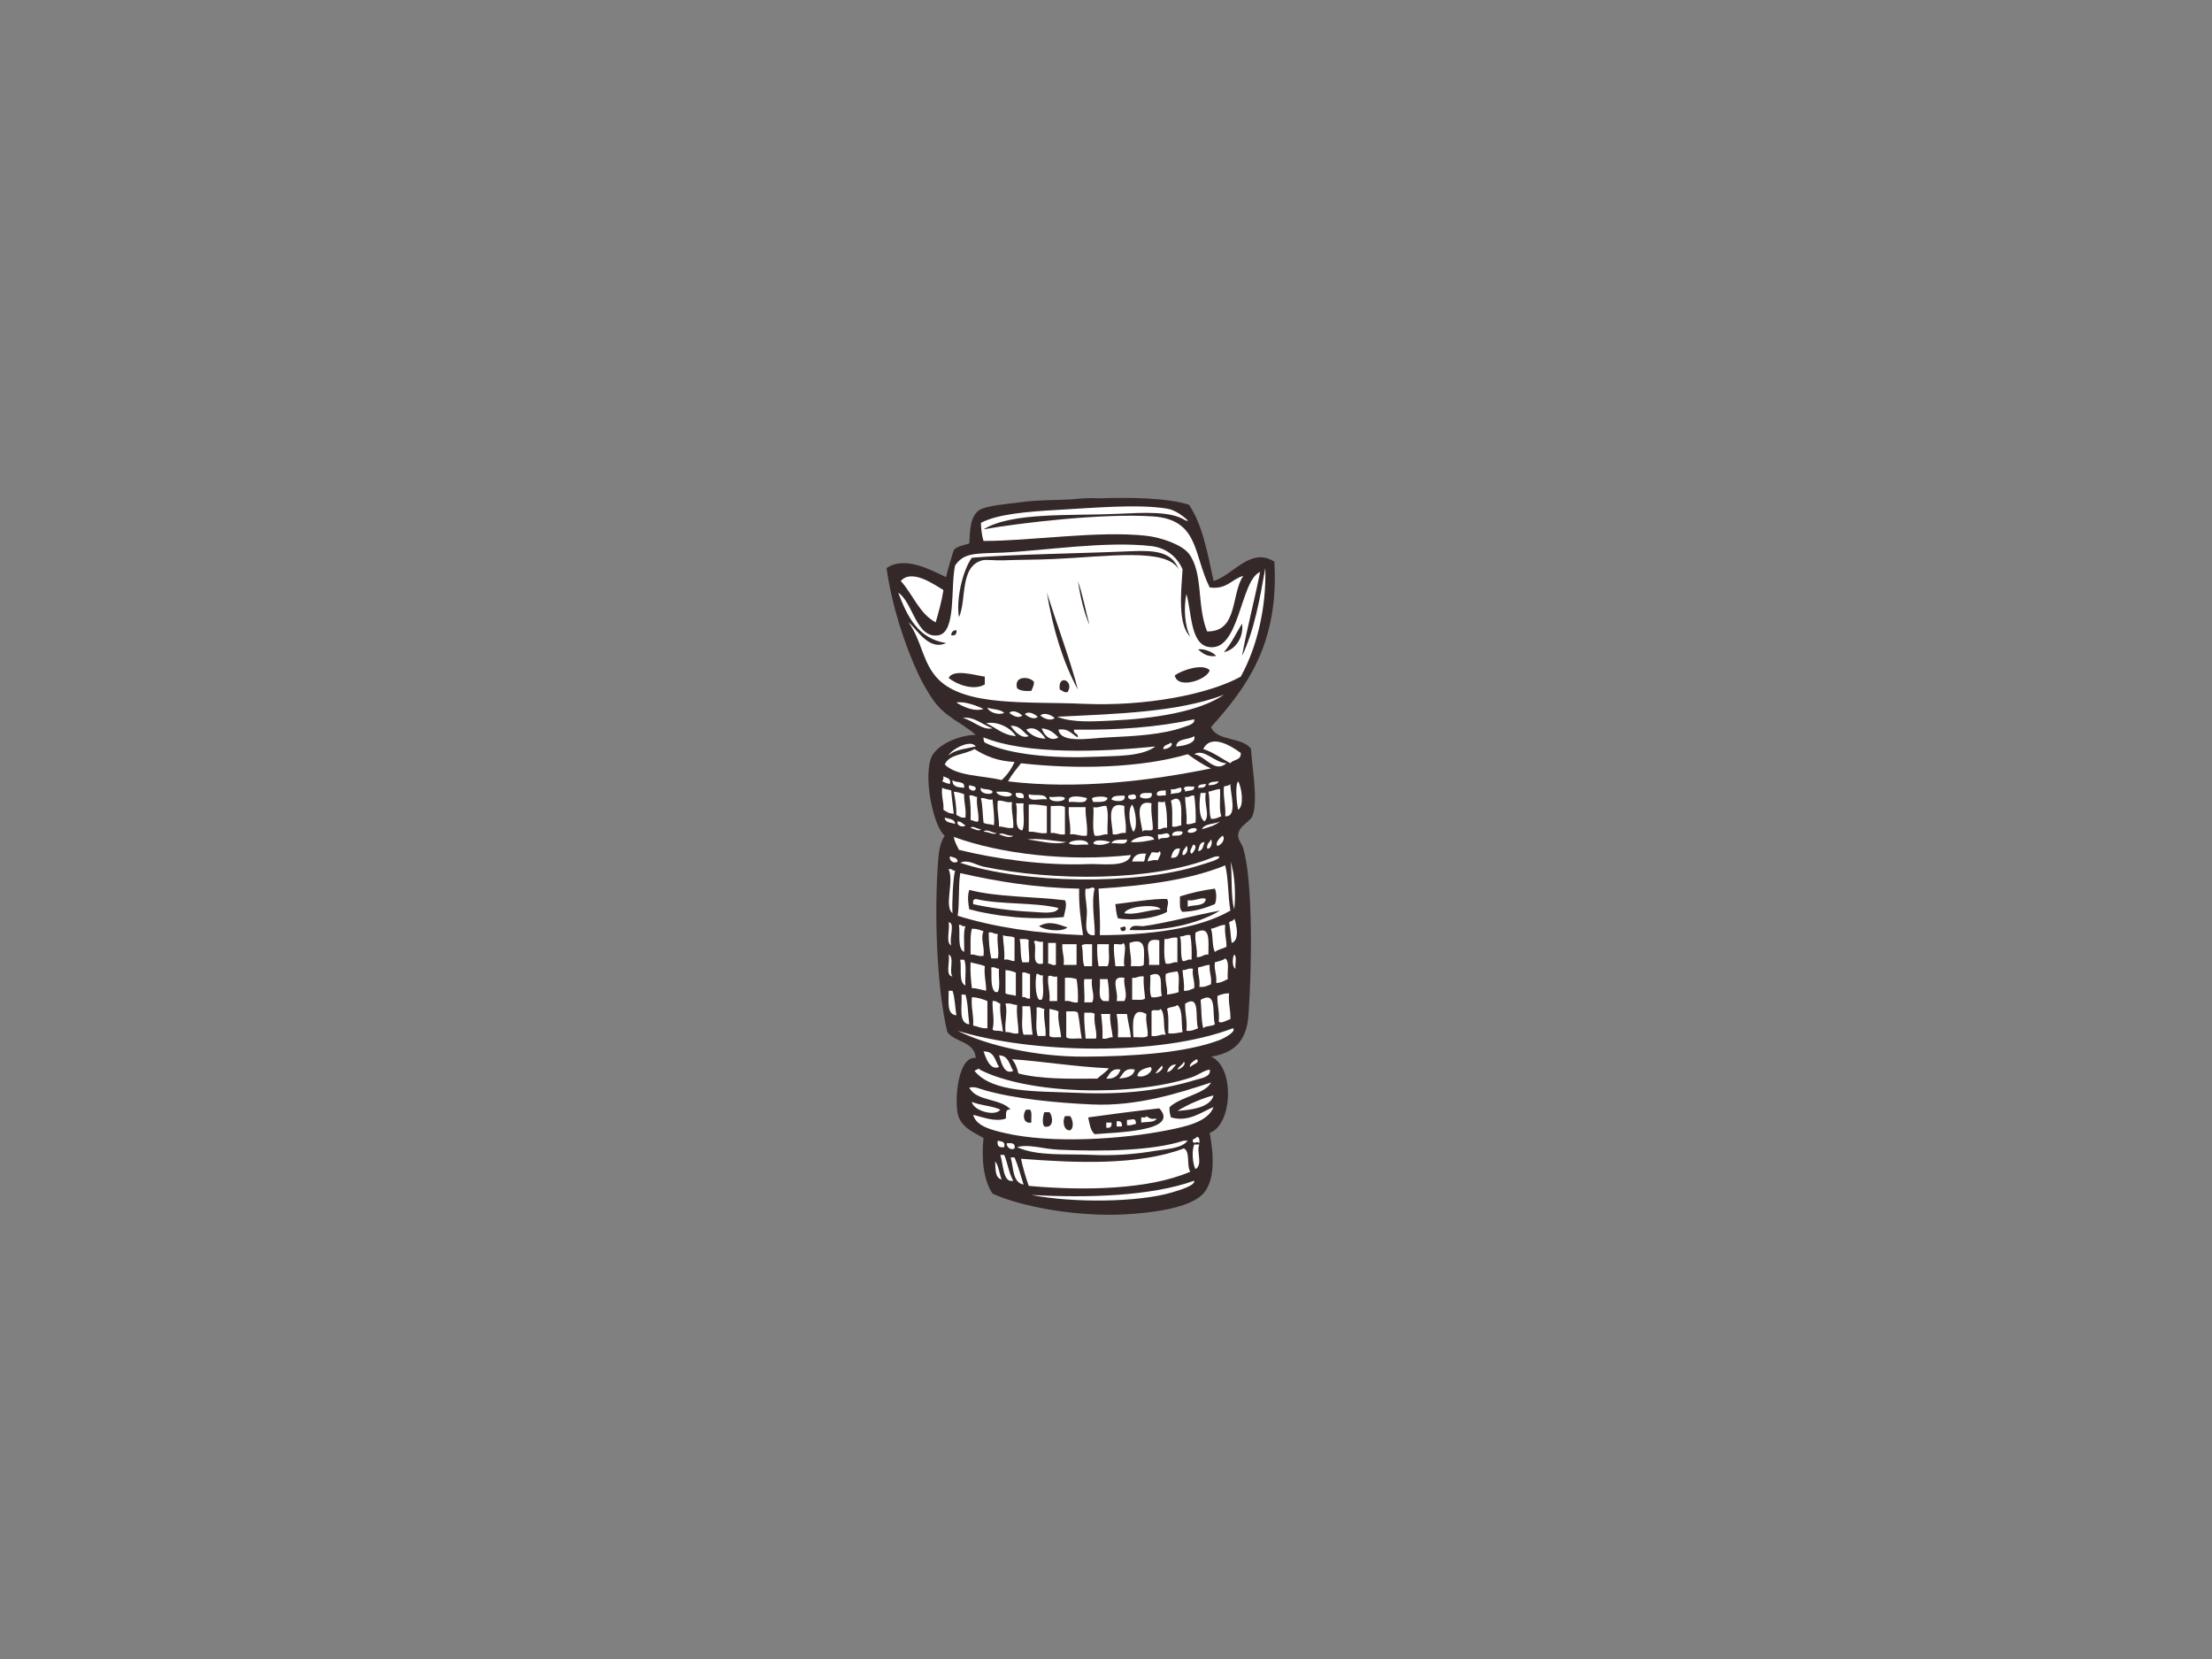 <?xml version="1.0" encoding="utf-8"?>
<!-- Generator: Adobe Illustrator 17.0.0, SVG Export Plug-In . SVG Version: 6.00 Build 0)  -->
<!DOCTYPE svg PUBLIC "-//W3C//DTD SVG 1.1//EN" "http://www.w3.org/Graphics/SVG/1.1/DTD/svg11.dtd">
<svg version="1.1" id="Layer_1" xmlns="http://www.w3.org/2000/svg" xmlns:xlink="http://www.w3.org/1999/xlink" x="0px" y="0px"
	 width="800px" height="600px" viewBox="0 0 800 600" enable-background="new 0 0 800 600" xml:space="preserve">
<rect x="0" y="0" width="800" height="600" fill="#808080" stroke="none"/>
<g>
	<path fill-rule="evenodd" clip-rule="evenodd" fill="#352828" d="M437.97,262.953c13.094-14.488,24.673-30.485,22.909-59.832
		c-8.602-5.468-14.93,4.963-21.974,7.012c-2.15-10.001-3.986-20.319-8.88-27.58c-7.834-2.495-20.319-2.7-32.829-2.33
		c-3.218-0.205-6.426,0.044-9.689,0.374c-0.632,0.031-1.263,0.057-1.886,0.086c-4.991,0.232-10.886,0.171-16.366,0.935
		c-4.874,0.68-12.296,1.175-14.955,2.804c-3.792,2.33-3.461,8.666-3.739,12.154c-2.033,0.615-4.365,0.933-5.611,2.34
		c-1.01,3.194-2.003,6.407-2.801,9.814c-5.369-2.53-14.894-7.841-21.507-3.273c1.819,13.206,6.443,27.677,11.689,38.798
		c1.141,2.413,3.277,6.237,5.141,8.883c4.446,6.302,9.962,7.93,15.426,12.621c-6.401,0.114-14.892,3.904-16.36,8.88
		c-2.49,8.449,1.486,24.916,5.144,27.58c-1.586,2.484-2.089,5.276-2.337,8.414c-1.547,19.354-0.567,46.836,3.272,62.636
		c2.743,3.801,9.826,3.262,10.282,9.35c-6.385-0.686-7.648,14.508-6.543,20.099c1.024,5.181,6.546,7.117,9.347,8.881
		c-0.826,7.617,0.014,15.288,3.274,20.101c9.904,4.579,30.195,8.499,48.143,7.478c9.578-0.545,22.353-2.167,27.58-7.011
		c4.785-4.434,4.382-14.183,2.804-22.439c8.429-3.045,9.069-24.03,0.467-27.578c8.363-1.317,12.886-5.611,13.556-14.957
		c1.266-17.685,1.597-48.657-1.872-60.3c-0.556-1.875-1.853-3.002-1.867-4.674c-0.025-3.386,4.354-5.055,5.141-7.012
		c2.256-5.615-0.27-18.559-0.467-24.307C449.459,266.424,440.146,268.259,437.97,262.953z"/>
	<path fill-rule="evenodd" clip-rule="evenodd" fill="#FFFFFF" d="M341.21,213.404c-0.651,4.18-1.736,7.924-2.801,11.686
		c-5.984-3.209-8.24-10.15-12.624-14.957C329.676,205.595,337.827,211.372,341.21,213.404z"/>
	<path fill-rule="evenodd" clip-rule="evenodd" fill="#FFFFFF" d="M442.649,251.269c-9.158,6.19-25.271,8.649-40.669,9.347
		c-6.165,0.281-14.24,0.857-19.634-1.402C404.064,258.18,426.186,257.554,442.649,251.269z"/>
	<path fill-rule="evenodd" clip-rule="evenodd" fill="#FFFFFF" d="M345.886,254.071c2.729-0.538,7.316,1.088,9.814,2.337
		C352.393,257.531,348.157,255.55,345.886,254.071z"/>
	<path fill-rule="evenodd" clip-rule="evenodd" fill="#FFFFFF" d="M357.106,255.942c1.992,0.658,4.735,0.566,6.076,1.87
		C361.432,258.767,357.659,257.738,357.106,255.942z"/>
	<path fill-rule="evenodd" clip-rule="evenodd" fill="#FFFFFF" d="M365.051,257.812c1.416-1.387,3.833,0.195,4.676,0.935
		C368.309,260.133,365.891,258.552,365.051,257.812z"/>
	<path fill-rule="evenodd" clip-rule="evenodd" fill="#FFFFFF" d="M370.659,258.278c1.419-1.384,3.833,0.196,4.674,0.936
		C373.92,260.599,371.499,259.019,370.659,258.278z"/>
	<path fill-rule="evenodd" clip-rule="evenodd" fill="#FFFFFF" d="M376.268,258.746c1.53-1.345,4.298,0.049,5.144,0.935
		C379.884,261.026,377.119,259.634,376.268,258.746z"/>
	<path fill-rule="evenodd" clip-rule="evenodd" fill="#FFFFFF" d="M348.221,259.681c3.764-0.796,7.389,2.582,10.755,3.739
		C355.223,264.202,351.893,260.531,348.221,259.681z"/>
	<path fill-rule="evenodd" clip-rule="evenodd" fill="#FFFFFF" d="M431.894,260.148c0.387,1.67-2.111,2.214-3.742,2.804
		c-7.43,2.7-17.431,3.279-27.577,3.74c-6.916,0.316-16.983,2.307-17.765-2.804c3.839-0.562,4.81,1.736,7.013,2.804
		c0.256-1.655-1.655-1.15-1.4-2.804C404.37,264.099,418.992,262.98,431.894,260.148z"/>
	<path fill-rule="evenodd" clip-rule="evenodd" fill="#FFFFFF" d="M356.638,261.55c4.073-0.798,8.958,1.631,10.749,4.675
		C362.631,265.844,360.18,263.151,356.638,261.55z"/>
	<path fill-rule="evenodd" clip-rule="evenodd" fill="#FFFFFF" d="M365.515,262.487c3.55-0.118,4.501,2.359,6.546,3.739
		C369.341,267.376,366.79,264.339,365.515,262.487z"/>
	<path fill-rule="evenodd" clip-rule="evenodd" fill="#FFFFFF" d="M371.127,263.889c3.232-1.664,5.772,1.388,7.013,3.273
		C374.832,267.036,372.726,265.722,371.127,263.889z"/>
	<path fill-rule="evenodd" clip-rule="evenodd" fill="#FFFFFF" d="M376.738,263.42c2.91,0.207,4.482,1.75,6.073,3.273
		C379.742,268.504,377.428,265.547,376.738,263.42z"/>
	<path fill-rule="evenodd" clip-rule="evenodd" fill="#FFFFFF" d="M431.894,266.225c0.921,2.488-3.594,3.568-6.543,3.74
		C425.68,266.864,429.936,267.696,431.894,266.225z"/>
	<path fill-rule="evenodd" clip-rule="evenodd" fill="#FFFFFF" d="M355.701,266.693c15.515,6.309,42.572,5.299,62.17,3.273
		c-4.985,3.708-13.871,3.37-21.969,3.739c-13.896,0.633-30.762-0.606-39.734-5.142C355.807,268.146,355.668,267.508,355.701,266.693
		z"/>
	<path fill-rule="evenodd" clip-rule="evenodd" fill="#FFFFFF" d="M448.725,272.302c0.295,2.787-2.726,2.262-3.742,3.74
		c-3.274-1.711-6.034-3.939-9.817-5.142C437.926,265.294,445.1,269.636,448.725,272.302z"/>
	<path fill-rule="evenodd" clip-rule="evenodd" fill="#FFFFFF" d="M423.482,268.562c1.16,1.043-1.219,2.497-2.807,2.338
		C420.783,269.291,422.603,269.398,423.482,268.562z"/>
	<path fill-rule="evenodd" clip-rule="evenodd" fill="#FFFFFF" d="M366.92,275.574c-1.146,2.593-2.701,4.779-4.676,6.545
		c-7.008-1.712-16.143-1.308-20.564-5.61c1.605-3.847,7.347-3.555,10.749-5.608C356.319,273.399,360.817,275.288,366.92,275.574z"/>
	<path fill-rule="evenodd" clip-rule="evenodd" fill="#FFFFFF" d="M443.581,276.043c-4.337,3.71-7.472-2.577-11.687-3.273
		C435.522,270.551,439.269,275.872,443.581,276.043z"/>
	<path fill-rule="evenodd" clip-rule="evenodd" fill="#FFFFFF" d="M437.97,277.911c-21.844,4.462-48.079,7.724-73.386,4.675
		c1.282-2.459,3.038-4.441,4.671-6.543c20.464,2.296,43.353,1.693,60.303-3.273C432.209,274.634,434.843,276.52,437.97,277.911z"/>
	<path fill-rule="evenodd" clip-rule="evenodd" fill="#FFFFFF" d="M341.21,280.716c0.99,0.726,2.896,0.534,2.34,2.806
		c-1.096-0.156-1.933-0.563-2.807-0.936C341.107,282.17,341.246,281.53,341.21,280.716z"/>
	<path fill-rule="evenodd" clip-rule="evenodd" fill="#FFFFFF" d="M344.482,282.118c1.113,1.224,4.676,0.001,4.209,2.804
		C346.501,284.772,344.337,284.601,344.482,282.118z"/>
	<path fill-rule="evenodd" clip-rule="evenodd" fill="#FFFFFF" d="M440.777,282.586c-0.532,1.184-2.073,1.356-3.742,1.402
		C437.222,282.459,439.331,282.85,440.777,282.586z"/>
	<path fill-rule="evenodd" clip-rule="evenodd" fill="#FFFFFF" d="M447.787,282.586c1.277,2.099,2.295,8.916,0,10.283
		C447.245,290.162,446.624,284.067,447.787,282.586z"/>
	<path fill-rule="evenodd" clip-rule="evenodd" fill="#FFFFFF" d="M436.103,283.522c0.045,1.444-1.413,1.391-2.807,1.401
		C433.28,283.505,434.938,283.758,436.103,283.522z"/>
	<path fill-rule="evenodd" clip-rule="evenodd" fill="#FFFFFF" d="M444.983,283.522c-0.044,3.465,2.735,12.036-1.869,11.685
		c0.295-4.035-0.812-6.668-0.465-10.751C443.478,284.196,444.588,284.214,444.983,283.522z"/>
	<path fill-rule="evenodd" clip-rule="evenodd" fill="#FFFFFF" d="M350.56,283.988c0.832,0.257,1.942,0.242,2.337,0.935
		C353.041,286.857,349.631,285.792,350.56,283.988z"/>
	<path fill-rule="evenodd" clip-rule="evenodd" fill="#FFFFFF" d="M431.894,284.457c0.22,1.932-2.187,1.241-3.271,1.87
		c0.078-0.546-0.103-0.835-0.47-0.935C428.261,283.936,430.481,284.601,431.894,284.457z"/>
	<path fill-rule="evenodd" clip-rule="evenodd" fill="#FFFFFF" d="M340.743,284.923c0.884,0.517,2.209,0.597,3.271,0.935
		c0.211,2.906,0.64,5.596,0.935,8.415c-1.73,0.017-2.707-0.719-3.739-1.404C341.383,289.892,340.378,288.091,340.743,284.923z"/>
	<path fill-rule="evenodd" clip-rule="evenodd" fill="#FFFFFF" d="M354.766,284.923c1.054,0.818,3.5,0.239,4.209,1.404
		C359.176,287.702,353.887,287.261,354.766,284.923z"/>
	<path fill-rule="evenodd" clip-rule="evenodd" fill="#FFFFFF" d="M427.221,284.923c0.592,2.618-2.484,1.568-3.739,2.338
		c0-0.623,0-1.248,0-1.87C425.24,285.75,425.713,284.819,427.221,284.923z"/>
	<path fill-rule="evenodd" clip-rule="evenodd" fill="#FFFFFF" d="M441.242,285.391c0.175,3.253-0.428,7.286,0.47,9.816
		c-1.146,0.416-2.028,1.089-3.742,0.934c-0.901-2.679-0.234-6.93-0.935-9.815C438.543,286.117,439.569,285.43,441.242,285.391z"/>
	<path fill-rule="evenodd" clip-rule="evenodd" fill="#FFFFFF" d="M421.612,285.857c0,0.623,0,1.246,0,1.87
		c-0.968-0.278-3.071,0.579-3.271-0.466C418.419,285.783,420.191,285.992,421.612,285.857z"/>
	<path fill-rule="evenodd" clip-rule="evenodd" fill="#FFFFFF" d="M344.949,286.326c1.444,0.115,2.646,0.473,3.742,0.935
		c-0.114,3.073,0.826,5.096,0.47,8.414c-1.68,0.275-2.262-0.544-3.274-0.936C345.926,291.581,345.447,288.942,344.949,286.326z"/>
	<path fill-rule="evenodd" clip-rule="evenodd" fill="#FFFFFF" d="M360.377,286.326c2.162,0.019,4.621-0.263,5.611,0.935
		C365.819,288.75,360.439,287.994,360.377,286.326z"/>
	<path fill-rule="evenodd" clip-rule="evenodd" fill="#FFFFFF" d="M367.388,286.793c1.683-0.128,3.232-0.117,2.807,1.868
		C368.626,288.671,367.076,288.661,367.388,286.793z"/>
	<path fill-rule="evenodd" clip-rule="evenodd" fill="#FFFFFF" d="M416.469,286.793c0.91,2.49-3.336,2.241-4.206,1.404
		C412.257,286.318,414.702,286.896,416.469,286.793z"/>
	<path fill-rule="evenodd" clip-rule="evenodd" fill="#FFFFFF" d="M434.231,286.793c0.626,0,1.246,0,1.872,0
		c-0.834,3.788,1.68,8.18-0.47,10.283C433.299,295.754,433.722,289.428,434.231,286.793z"/>
	<path fill-rule="evenodd" clip-rule="evenodd" fill="#FFFFFF" d="M372.061,287.261c2.103,0.704,6.167-0.555,6.546,1.869
		C376.32,288.617,371.594,290.535,372.061,287.261z"/>
	<path fill-rule="evenodd" clip-rule="evenodd" fill="#FFFFFF" d="M410.858,288.661c-0.706,0.72-3.202,0.834-2.799-0.935
		C409.161,287.398,411.019,286.654,410.858,288.661z"/>
	<path fill-rule="evenodd" clip-rule="evenodd" fill="#FFFFFF" d="M350.56,287.727c1.427-0.337,1.705,0.478,2.807,0.47
		c-0.35,3.462,0.754,5.473,0.465,8.88c-1.43,0.338-1.703-0.479-2.804-0.469C351.114,293.407,351.053,290.35,350.56,287.727z"/>
	<path fill-rule="evenodd" clip-rule="evenodd" fill="#FFFFFF" d="M406.652,287.727c0.904,2.637-3.728,2.164-4.671,1.403
		C402.359,287.488,404.777,287.873,406.652,287.727z"/>
	<path fill-rule="evenodd" clip-rule="evenodd" fill="#FFFFFF" d="M431.894,287.727c0.479,2.733,0.695,7.902,0.47,9.817
		c-1.099,0.149-1.755,0.739-3.274,0.467c0.306-3.733-0.414-6.441-0.467-9.814C430.245,288.57,430.42,287.499,431.894,287.727z"/>
	<path fill-rule="evenodd" clip-rule="evenodd" fill="#FFFFFF" d="M379.542,288.197c1.727,0.298,4.657-0.608,5.608,0.465
		C385.044,290.226,379.044,290.286,379.542,288.197z"/>
	<path fill-rule="evenodd" clip-rule="evenodd" fill="#FFFFFF" d="M393.095,288.661c-0.209,2.44-4.256,1.04-6.546,1.404
		c0-0.312,0-0.622,0-0.935C386.928,287.304,391.946,288.22,393.095,288.661z"/>
	<path fill-rule="evenodd" clip-rule="evenodd" fill="#FFFFFF" d="M400.576,288.661c-0.456,1.725-3.094,1.27-5.141,1.404
		c-0.245-0.377-0.49-0.758-0.467-1.404C395.93,288.042,399.661,287.778,400.576,288.661z"/>
	<path fill-rule="evenodd" clip-rule="evenodd" fill="#FFFFFF" d="M354.766,288.661c1.811-0.248,2.284,0.836,4.209,0.469
		c0.262,2.796,0.837,7.44,0.465,9.35c-1.065-0.491-2.818-0.298-3.739-0.936C355.376,294.599,355.39,291.312,354.766,288.661z"/>
	<path fill-rule="evenodd" clip-rule="evenodd" fill="#FFFFFF" d="M427.221,298.48c-1.099,0.147-1.755,0.738-3.274,0.467
		c-0.05-3.219,0.253-6.797-0.465-9.351C428.331,286.368,427.009,294.331,427.221,298.48z"/>
	<path fill-rule="evenodd" clip-rule="evenodd" fill="#FFFFFF" d="M360.845,289.596c2.131-0.263,2.91,0.829,5.144,0.469
		c-0.362,3.632,0.715,5.828,0.467,9.348c-2.217,0.345-3.216-0.526-5.144-0.466C361.309,295.675,360.519,293.193,360.845,289.596z"/>
	<path fill-rule="evenodd" clip-rule="evenodd" fill="#FFFFFF" d="M421.145,289.596c0.823,2.757,0.985,6.184,0.932,9.817
		c-1.616-0.374-1.794,0.697-3.269,0.467c0-3.273,0-6.543,0-9.816C419.484,289.81,421.223,290.61,421.145,289.596z"/>
	<path fill-rule="evenodd" clip-rule="evenodd" fill="#FFFFFF" d="M367.388,290.532c0.935,0,1.866,0,2.807,0
		c-0.309,3.12,0.612,7.472-0.467,9.817C366.219,299.803,368.528,293.442,367.388,290.532z"/>
	<path fill-rule="evenodd" clip-rule="evenodd" fill="#FFFFFF" d="M416.469,290.532c-0.326,3.597,0.467,6.076,0.467,9.349
		c-0.484,1.072-3.335-0.221-3.739,0.935C412.891,297.603,409.645,288.862,416.469,290.532z"/>
	<path fill-rule="evenodd" clip-rule="evenodd" fill="#FFFFFF" d="M372.061,291c2.581-0.244,4.409,0.268,6.546,0.469
		c0,3.27,0,6.543,0,9.814c-2.707,0.367-3.995-0.677-6.546-0.467C372.061,297.544,372.061,294.272,372.061,291z"/>
	<path fill-rule="evenodd" clip-rule="evenodd" fill="#FFFFFF" d="M409.458,291c1.185,1.708,2.148,8.33,0.465,9.816
		C408.582,299.071,407.711,292.826,409.458,291z"/>
	<path fill-rule="evenodd" clip-rule="evenodd" fill="#FFFFFF" d="M380.009,291.468c1.717,0.15,4.137-0.401,5.141,0.466
		c0,3.273,0,6.546,0,9.816c-2.231,0.362-3.004-0.73-5.141-0.467C380.009,298.011,380.009,294.738,380.009,291.468z"/>
	<path fill-rule="evenodd" clip-rule="evenodd" fill="#FFFFFF" d="M400.108,291.468c1.021,2.561,0.209,6.96,0.467,10.282
		c-1.867-0.153-2.593,0.835-4.674,0.469c-1.024-2.562-0.206-6.962-0.467-10.285C397.513,292.301,398.239,291.312,400.108,291.468z"
		/>
	<path fill-rule="evenodd" clip-rule="evenodd" fill="#FFFFFF" d="M406.652,291.468c-0.203,3.632,0.834,6.023,0.467,9.814
		c-2.039-0.327-2.632,0.797-4.674,0.467C402.395,297.995,399.521,289.365,406.652,291.468z"/>
	<path fill-rule="evenodd" clip-rule="evenodd" fill="#FFFFFF" d="M386.549,291.934c2.031,0,4.053,0,6.078,0
		c-0.158,3.746,0.832,6.339,0.467,10.285c-2.537,0.355-3.619-0.742-6.073-0.469C387.367,297.978,386.26,295.655,386.549,291.934z"/>
	<path fill-rule="evenodd" clip-rule="evenodd" fill="#FFFFFF" d="M341.68,295.675c1.441,0.581,3.664,0.385,3.739,2.337
		C343.975,297.428,341.75,297.627,341.68,295.675z"/>
	<path fill-rule="evenodd" clip-rule="evenodd" fill="#FFFFFF" d="M346.354,297.077c1.421-0.021,1.817,0.988,2.807,1.404
		C348.682,299.372,345.761,298.797,346.354,297.077z"/>
	<path fill-rule="evenodd" clip-rule="evenodd" fill="#FFFFFF" d="M351.027,299.413c0.606-1.025,2.526,0.553,3.739,0.467
		C354.09,300.975,351.984,299.583,351.027,299.413z"/>
	<path fill-rule="evenodd" clip-rule="evenodd" fill="#FFFFFF" d="M432.829,299.881c0.109,1.238-2.887,1.737-3.271,0.935
		C429.446,299.58,432.445,299.081,432.829,299.881z"/>
	<path fill-rule="evenodd" clip-rule="evenodd" fill="#FFFFFF" d="M427.688,300.816c0.025,1.74-2.081,1.348-3.741,1.404
		C423.699,300.288,427.162,300.522,427.688,300.816z"/>
	<path fill-rule="evenodd" clip-rule="evenodd" fill="#FFFFFF" d="M361.312,301.75c0.99-0.961,3.238,0.791,5.144,0.469
		C365.179,303.461,362.545,302.098,361.312,301.75z"/>
	<path fill-rule="evenodd" clip-rule="evenodd" fill="#FFFFFF" d="M423.015,302.219c-0.225,1.49-3.11,0.317-3.739,1.401
		c-0.637-0.145-0.389-1.17-0.467-1.87C420.836,302.119,422.208,300.432,423.015,302.219z"/>
	<path fill-rule="evenodd" clip-rule="evenodd" fill="#FFFFFF" d="M417.404,303.62c-2.543,0.574-5.099,1.133-8.412,0.936
		C409.892,302.824,416.755,301.116,417.404,303.62z"/>
	<path fill-rule="evenodd" clip-rule="evenodd" fill="#FFFFFF" d="M442.176,302.219c1.238,1.27-0.567,3.456-1.87,3.74
		C439.291,304.906,441.258,302.884,442.176,302.219z"/>
	<path fill-rule="evenodd" clip-rule="evenodd" fill="#FFFFFF" d="M344.949,302.685c17.025,6.202,41.339,9.015,64.042,6.546
		c-1.152,4.703-10.574,3.059-15.428,3.273c-15.632,0.686-33.967-1.946-46.742-5.144
		C346.112,305.888,345.263,304.556,344.949,302.685z"/>
	<path fill-rule="evenodd" clip-rule="evenodd" fill="#FFFFFF" d="M371.594,303.62c3.747-0.628,9.717,0.566,14.027,0.936
		C381.322,305.728,375.85,304.044,371.594,303.62z"/>
	<path fill-rule="evenodd" clip-rule="evenodd" fill="#FFFFFF" d="M407.586,303.62c0.145,2.477-3.667,1.004-5.606,1.403
		C402.623,303.33,405.433,303.799,407.586,303.62z"/>
	<path fill-rule="evenodd" clip-rule="evenodd" fill="#FFFFFF" d="M437.97,303.62c0.623,0.352,0.239,3.637-1.399,3.273
		C436.362,305.128,437.494,304.698,437.97,303.62z"/>
	<path fill-rule="evenodd" clip-rule="evenodd" fill="#FFFFFF" d="M393.563,305.49c-2.276-0.216-5.472,0.49-7.013-0.467
		C387.137,303.663,393.677,303.175,393.563,305.49z"/>
	<path fill-rule="evenodd" clip-rule="evenodd" fill="#FFFFFF" d="M401.513,304.556c-1.068,0.821-4.657,1.554-6.078,0.467
		C395.677,303.201,400.492,304.116,401.513,304.556z"/>
	<path fill-rule="evenodd" clip-rule="evenodd" fill="#FFFFFF" d="M435.633,304.556c-0.515,1.355-0.579,3.16-2.337,3.273
		C433.717,306.375,433.778,304.57,435.633,304.556z"/>
	<path fill-rule="evenodd" clip-rule="evenodd" fill="#FFFFFF" d="M431.427,305.49c2.095,0.093,0.15,2.915-0.467,3.271
		C429.747,308.11,431.302,306.343,431.427,305.49z"/>
	<path fill-rule="evenodd" clip-rule="evenodd" fill="#FFFFFF" d="M429.09,305.959c0.907,0.639,0.122,3.518-1.402,3.272
		C427.485,307.466,428.609,307.037,429.09,305.959z"/>
	<path fill-rule="evenodd" clip-rule="evenodd" fill="#FFFFFF" d="M426.753,306.893c-0.417,1.765-0.648,3.714-3.271,3.271
		C424.063,308.564,424.294,306.614,426.753,306.893z"/>
	<path fill-rule="evenodd" clip-rule="evenodd" fill="#FFFFFF" d="M419.276,307.829c1.213,0.649-0.345,2.419-0.467,3.27
		c-1.608-0.203-2.623,0.185-3.739,0.469c0.119-1.437,1.012-2.103,1.399-3.273C417.29,308.027,419.217,308.861,419.276,307.829z"/>
	<path fill-rule="evenodd" clip-rule="evenodd" fill="#FFFFFF" d="M414.602,308.762c-0.654,0.598-0.289,2.207-0.938,2.806
		c-1.402,0-2.807,0-4.206,0C409.981,309.442,411.606,308.417,414.602,308.762z"/>
	<path fill-rule="evenodd" clip-rule="evenodd" fill="#FFFFFF" d="M343.55,309.697c1.146,0.412,2.696,0.421,2.804,1.871
		C345.347,312.436,343.174,311.638,343.55,309.697z"/>
	<path fill-rule="evenodd" clip-rule="evenodd" fill="#FFFFFF" d="M440.777,309.697c1.246,0.983-4.362,2.424-7.013,3.271
		c-22.787,7.289-64.123,6.607-86.475-0.935c2.79-1.352,5.675,0.826,8.412,1.403c25.004,5.259,60.965,5.436,82.736-3.273
		C439.353,309.798,439.403,309.773,440.777,309.697z"/>
	<path fill-rule="evenodd" clip-rule="evenodd" fill="#FFFFFF" d="M444.983,311.568c1.664,4.288,1.967,12.326,1.402,17.295
		C444.978,324.317,445.773,315.182,444.983,311.568z"/>
	<path fill-rule="evenodd" clip-rule="evenodd" fill="#FFFFFF" d="M444.983,329.33c-11.712,6.819-30.214,8.856-47.209,8.881
		c0.209-5.977-0.209-11.325-0.467-16.828c17-1.071,32.974-3.173,45.807-8.415C444.335,317.824,444.085,324.153,444.983,329.33z
		 M426.753,324.188c0.047,2.137-0.378,4.742,0.935,5.608c4.643-0.188,8.257-1.401,11.687-2.803c0.651-1.48,0.651-4.128,0-5.61
		C434.832,321.982,430.662,322.954,426.753,324.188z M403.38,326.993c0.212,1.818,0.356,3.697,0.932,5.142
		c6.023,0.992,13.523-0.053,17.765-2.34c-0.217-2.178,0.924-3.003,0-4.673C416.836,324.965,409.325,326.321,403.38,326.993z
		 M413.665,334.938c-1.55,0.222-4.37-0.986-5.141,1.402c11.971,0.59,24.695-2.095,32.718-7.011
		C432.234,330.924,422.864,333.618,413.665,334.938z M405.252,335.406c-0.37,1.801,2.236,1.801,1.866,0
		C406.192,334.628,406.529,335.45,405.252,335.406z"/>
	<path fill-rule="evenodd" clip-rule="evenodd" fill="#FFFFFF" d="M343.082,314.372c1.321-0.385,1.21,0.659,2.337,0.467
		c-0.735,2.769-1.169,11.633-0.938,15.427C341.322,327.789,345.16,318.834,343.082,314.372z"/>
	<path fill-rule="evenodd" clip-rule="evenodd" fill="#FFFFFF" d="M390.294,321.383c-0.181,6.259,0.646,11.507,1.402,16.828
		c-16.825-0.627-32.036-2.869-45.342-7.012c0.723-4.73,0.175-10.733,0.935-15.425C360.492,318.773,374.39,321.083,390.294,321.383z
		 M350.56,328.863c9.606,2.583,22.267,3.952,34.126,2.804c0.376-1.682,1.349-4.61,0.465-6.076c-11.395-1.381-24.453-1.1-34.59-3.74
		C349.717,324.197,350.263,327.363,350.56,328.863z M375.803,334.938c1.855,1.458,8.07,2.341,10.282,0.467
		C381.843,333.939,379.267,333.055,375.803,334.938z"/>
	<path fill-rule="evenodd" clip-rule="evenodd" fill="#FFFFFF" d="M395.902,338.211c-4.501,0.576-2.648-5.487-2.807-8.881
		c-0.139-3.111-0.871-5.664-0.467-7.946c1.68,0.385,2.262-1.053,3.274,0C394.528,326.313,396.164,334.425,395.902,338.211z"/>
	<path fill-rule="evenodd" clip-rule="evenodd" fill="#FFFFFF" d="M436.103,325.122c-0.322,2.795-4.239,1.995-6.546,2.804
		c0-0.778,0-1.558,0-2.336C432.022,326.013,434.751,324.264,436.103,325.122z"/>
	<path fill-rule="evenodd" clip-rule="evenodd" fill="#FFFFFF" d="M382.811,328.395c-0.718,2.39-6.243,1.543-9.344,1.401
		c-7.328-0.331-15.721-1.48-21.507-2.803c0-0.467,0-0.936,0-1.402c0.384-0.089,0.47-0.47,0.938-0.469
		C361.813,327.268,373.922,326.221,382.811,328.395z"/>
	<path fill-rule="evenodd" clip-rule="evenodd" fill="#FFFFFF" d="M419.74,328.863c-4.359,0.164-9.297,2.228-13.089,1.404
		C407.347,327.648,418.753,326.793,419.74,328.863z"/>
	<path fill-rule="evenodd" clip-rule="evenodd" fill="#FFFFFF" d="M446.385,332.135c0.898,2.219,1.989,8.038-0.935,8.881
		c-0.381-2.424-0.465-5.145-0.935-7.479C445.136,333.068,446.257,333.094,446.385,332.135z"/>
	<path fill-rule="evenodd" clip-rule="evenodd" fill="#FFFFFF" d="M343.082,333.538c2.451,0.188,0.153,5.479,0.932,8.412
		C341.931,340.919,343.636,336.101,343.082,333.538z"/>
	<path fill-rule="evenodd" clip-rule="evenodd" fill="#FFFFFF" d="M346.821,334.471c1.124-0.191,1.016,0.854,2.34,0.467
		c-0.882,2.391-0.306,6.24-0.47,9.35C346.123,342.96,347.336,337.852,346.821,334.471z"/>
	<path fill-rule="evenodd" clip-rule="evenodd" fill="#FFFFFF" d="M443.114,334.471c-0.331,3.135,0.481,5.13,0.467,7.948
		c-1.335,0.691-3.093,0.957-4.206,1.869c-1.104-2.164-0.576-5.97-1.405-8.414C439.895,335.616,440.997,334.533,443.114,334.471z"/>
	<path fill-rule="evenodd" clip-rule="evenodd" fill="#FFFFFF" d="M351.495,335.874c1.741-0.029,2.954,0.471,4.206,0.933
		c-1.204,2.714,0.487,5.451,0,8.884c-2.075,0.363-2.804-0.623-4.673-0.47C351.08,342.004,350.777,338.428,351.495,335.874z"/>
	<path fill-rule="evenodd" clip-rule="evenodd" fill="#FFFFFF" d="M437.035,345.222c-1.858-0.145-2.348,1.081-4.206,0.936
		c0.287-3.406-0.815-5.419-0.465-8.881C437.931,334.349,437.007,340.242,437.035,345.222z"/>
	<path fill-rule="evenodd" clip-rule="evenodd" fill="#FFFFFF" d="M357.571,337.276c1.622-0.374,1.797,0.697,3.274,0.467
		c-0.423,3.187,0.659,6.966,0,8.881c-0.782,0-1.561,0-2.34,0C357.854,343.85,357.623,340.652,357.571,337.276z"/>
	<path fill-rule="evenodd" clip-rule="evenodd" fill="#FFFFFF" d="M362.714,338.211c1.102,0.612,3.23,0.198,4.206,0.935
		c0,2.804,0,5.61,0,8.414c-1.508,0.103-1.978-0.826-3.739-0.467C363.465,343.692,362.823,341.22,362.714,338.211z"/>
	<path fill-rule="evenodd" clip-rule="evenodd" fill="#FFFFFF" d="M430.495,338.211c0.492,2.623,0.551,5.679,0.465,8.881
		c-1.622-0.375-1.797,0.697-3.272,0.467c-0.949-2.323-0.147-6.398-0.935-8.881C428.258,338.781,428.731,337.852,430.495,338.211z"/>
	<path fill-rule="evenodd" clip-rule="evenodd" fill="#FFFFFF" d="M425.819,339.146c0,2.961,0,5.923,0,8.881
		c-1.808-0.249-2.281,0.836-4.206,0.469c-0.829-2.082-0.481-7.474-0.467-8.883C423.012,339.768,423.741,338.78,425.819,339.146z"/>
	<path fill-rule="evenodd" clip-rule="evenodd" fill="#FFFFFF" d="M368.79,339.613c1.241,0.004,2.671-0.178,3.271,0.467
		c-0.353,2.833,0.548,6.425,0,7.946c-0.782,0-1.558,0.001-2.334,0C368.918,345.718,369.332,342.186,368.79,339.613z"/>
	<path fill-rule="evenodd" clip-rule="evenodd" fill="#FFFFFF" d="M377.205,340.549c0,2.646,0,5.297,0,7.947
		c-4.885,1.146-1.794-5.688-3.272-7.947C374.715,339.723,375.497,340.965,377.205,340.549z"/>
	<path fill-rule="evenodd" clip-rule="evenodd" fill="#FFFFFF" d="M419.276,340.081c0,2.961,0,5.921,0,8.881
		c-1.246,0-2.493,0-3.739,0C416.104,344.781,412.721,338.758,419.276,340.081z"/>
	<path fill-rule="evenodd" clip-rule="evenodd" fill="#FFFFFF" d="M413.665,348.962c-0.885,0.829-3.088,0.341-4.674,0.469
		c0.356-3.316-0.581-5.341-0.467-8.414C414.875,338.811,413.723,343.806,413.665,348.962z"/>
	<path fill-rule="evenodd" clip-rule="evenodd" fill="#FFFFFF" d="M379.074,341.017c0.935,0,1.87,0,2.804,0c0,2.648,0,5.297,0,7.945
		c-1.427,0.338-1.705-0.477-2.804-0.466C379.074,346.002,379.074,343.508,379.074,341.017z"/>
	<path fill-rule="evenodd" clip-rule="evenodd" fill="#FFFFFF" d="M406.187,341.017c1.619,0.96-0.173,5.443,0.465,8.414
		c-1.088,0-2.181,0-3.272,0c-0.178-2.626-0.718-4.889-0.467-7.948C403.881,341.206,405.987,342.061,406.187,341.017z"/>
	<path fill-rule="evenodd" clip-rule="evenodd" fill="#FFFFFF" d="M384.215,341.483c1.714,0,3.43,0,5.141,0c0,2.494,0,4.986,0,7.479
		c-1.558-0.001-3.113,0-4.671,0C385.05,345.949,383.99,344.359,384.215,341.483z"/>
	<path fill-rule="evenodd" clip-rule="evenodd" fill="#FFFFFF" d="M394.967,341.483c0,2.651,0,5.298,0,7.948
		c-0.932,0-1.872,0-2.804,0c-0.84-1.965-0.309-5.302-0.935-7.481C391.907,341.228,393.621,341.54,394.967,341.483z"/>
	<path fill-rule="evenodd" clip-rule="evenodd" fill="#FFFFFF" d="M396.837,341.483c1.402,0,2.804,0,4.206,0
		c-0.231,2.572,0.515,6.126-0.467,7.948c-1.088,0-2.184,0-3.269,0C396.912,347.019,396.692,344.43,396.837,341.483z"/>
	<path fill-rule="evenodd" clip-rule="evenodd" fill="#FFFFFF" d="M343.082,345.222c2.234,0.883-0.014,6.247,1.4,7.948
		C341.711,352.826,343.669,347.753,343.082,345.222z"/>
	<path fill-rule="evenodd" clip-rule="evenodd" fill="#FFFFFF" d="M446.385,345.222c1.071,0.801,0.173,3.569,0.47,5.142
		C445.573,349.842,445.62,346.327,446.385,345.222z"/>
	<path fill-rule="evenodd" clip-rule="evenodd" fill="#FFFFFF" d="M443.114,346.625c1.694,1.11,0.645,4.966,0.935,7.479
		c-1.291,0.577-2.376,1.366-4.206,1.402c0.326-2.972-0.79-4.505-0.467-7.479C440.674,347.615,442.218,347.444,443.114,346.625z"/>
	<path fill-rule="evenodd" clip-rule="evenodd" fill="#FFFFFF" d="M347.289,347.092c0.467,0,0.932,0,1.402,0
		c1.01,2.262,0.214,6.329,0.47,9.348C346.607,355.252,347.848,350.271,347.289,347.092z"/>
	<path fill-rule="evenodd" clip-rule="evenodd" fill="#FFFFFF" d="M351.027,348.027c1.678,0.508,3.633,0.732,5.141,1.404
		c-0.342,3.458,0.523,5.707,0.47,8.881c-1.716-0.309-3.143-0.907-5.144-0.936C351.147,354.45,350.861,351.468,351.027,348.027z"/>
	<path fill-rule="evenodd" clip-rule="evenodd" fill="#FFFFFF" d="M437.503,348.962c-0.278,2.774,0.823,4.166,0.467,7.013
		c-1.21,0.501-2.292,1.135-4.206,0.933c0.362-2.854-0.612-4.373-0.467-7.01C434.801,349.689,435.831,349.002,437.503,348.962z"/>
	<path fill-rule="evenodd" clip-rule="evenodd" fill="#FFFFFF" d="M358.505,349.898c1.43-0.34,1.703,0.477,2.807,0.466
		c-0.303,2.656,0.612,6.536-0.467,8.415c-0.314,0-0.623,0-0.935,0C358.102,357.16,358.725,353.105,358.505,349.898z"/>
	<path fill-rule="evenodd" clip-rule="evenodd" fill="#FFFFFF" d="M431.427,350.364c-0.35,2.847,0.751,4.24,0.467,7.012
		c-1.138,0.416-2.023,1.089-3.742,0.936c0.287-2.932-0.35-4.946-0.465-7.479C429.193,350.935,429.666,350.006,431.427,350.364z"/>
	<path fill-rule="evenodd" clip-rule="evenodd" fill="#FFFFFF" d="M363.649,350.833c1.441,0.115,2.643,0.473,3.739,0.935
		c0,2.806,0,5.608,0,8.414c-1.068-0.489-2.821-0.296-3.739-0.935C363.649,356.441,363.649,353.637,363.649,350.833z"/>
	<path fill-rule="evenodd" clip-rule="evenodd" fill="#FFFFFF" d="M425.819,351.3c0.974,1.678,0.242,5.055,0.467,7.479
		c-1.16,0.552-2.752,0.676-4.209,0.935c0.231-2.877-0.829-4.466-0.465-7.481C422.775,351.681,424.361,351.559,425.819,351.3z"/>
	<path fill-rule="evenodd" clip-rule="evenodd" fill="#FFFFFF" d="M369.727,351.767c1.427-0.338,1.702,0.479,2.801,0.466
		c0,2.961,0,5.921,0,8.881c-1.43,0.341-1.372-0.806-2.801-0.466C369.727,357.688,369.727,354.727,369.727,351.767z"/>
	<path fill-rule="evenodd" clip-rule="evenodd" fill="#FFFFFF" d="M374.866,352.233c1.13-0.191,1.018,0.855,2.34,0.469
		c-0.306,2.81,0.615,6.849-0.467,8.883c-0.312,0-0.623,0-0.935,0C374.276,359.9,374.426,354.364,374.866,352.233z"/>
	<path fill-rule="evenodd" clip-rule="evenodd" fill="#FFFFFF" d="M420.208,360.181c-1.116,0.282-2.131,0.672-3.739,0.467
		c-0.982-1.822-0.234-5.376-0.467-7.947C421.496,350.556,419.195,356.746,420.208,360.181z"/>
	<path fill-rule="evenodd" clip-rule="evenodd" fill="#FFFFFF" d="M382.346,353.169c0,2.96,0,5.921,0,8.881c-0.935,0-1.87,0-2.804,0
		c0.348-3.463-0.759-5.475-0.467-8.881C379.856,352.343,380.641,353.584,382.346,353.169z"/>
	<path fill-rule="evenodd" clip-rule="evenodd" fill="#FFFFFF" d="M413.665,353.169c-0.25,3.056,0.287,5.322,0.465,7.945
		c-0.885,0.83-3.085,0.342-4.671,0.47c0-2.65,0-5.298,0-7.948C411.264,353.887,411.737,352.802,413.665,353.169z"/>
	<path fill-rule="evenodd" clip-rule="evenodd" fill="#FFFFFF" d="M385.15,353.637c1.703-0.145,3.044,0.074,4.206,0.467
		c0.448,2.513,0.581,5.341,0.467,8.414c-2.039,0.327-2.632-0.794-4.674-0.467C385.15,359.246,385.15,356.441,385.15,353.637z"/>
	<path fill-rule="evenodd" clip-rule="evenodd" fill="#FFFFFF" d="M406.652,353.637c-0.437,3.06,1.368,5.934,0,8.414
		c-0.932,0-1.87,0-2.801,0C404.76,358.454,400.907,352.666,406.652,353.637z"/>
	<path fill-rule="evenodd" clip-rule="evenodd" fill="#FFFFFF" d="M392.163,354.104c0.932,0,1.872,0,2.804,0
		c-0.595,3.216,1.291,6.012,0,8.414c-0.932,0-1.872,0-2.804,0C392.377,359.682,391.846,355.531,392.163,354.104z"/>
	<path fill-rule="evenodd" clip-rule="evenodd" fill="#FFFFFF" d="M397.775,354.104c0.932,0,1.866,0,2.801,0
		c0.392,2.411,0.612,4.999,0.467,7.947c-0.623,0-1.243,0-1.869,0C396.792,361.315,398.128,356.862,397.775,354.104z"/>
	<path fill-rule="evenodd" clip-rule="evenodd" fill="#FFFFFF" d="M343.082,358.312c0.467,0,0.932,0,1.4,0
		c0.893,2.536,0.924,5.934,1.405,8.881C342.264,366.918,343.174,362.114,343.082,358.312z"/>
	<path fill-rule="evenodd" clip-rule="evenodd" fill="#FFFFFF" d="M444.516,359.246c-0.362,3.632,0.607,5.937,0.467,9.348
		c-1.33,0.351-3.199,1.708-4.206,0.935c0.359-3.632-0.607-5.937-0.47-9.349C441.559,359.718,442.774,359.218,444.516,359.246z"/>
	<path fill-rule="evenodd" clip-rule="evenodd" fill="#FFFFFF" d="M347.756,359.714c0.465,0,0.935,0,1.405,0
		c0.957,3.093,0.915,7.184,1.399,10.751C346.46,370.047,348.054,363.934,347.756,359.714z"/>
	<path fill-rule="evenodd" clip-rule="evenodd" fill="#FFFFFF" d="M351.495,360.649c2.273,0.067,3.939,0.737,5.611,1.402
		c0,3.273,0,6.544,0,9.817c-2.223,0.195-3.372-0.68-5.146-0.936C352.218,367.093,351.139,364.59,351.495,360.649z"/>
	<path fill-rule="evenodd" clip-rule="evenodd" fill="#FFFFFF" d="M439.375,370.464c-1.068,0.802-3.296,0.444-4.209,1.404
		c-0.762-2.977-0.618-6.863-0.935-10.283C440.315,358.155,438.287,366.361,439.375,370.464z"/>
	<path fill-rule="evenodd" clip-rule="evenodd" fill="#FFFFFF" d="M358.975,362.051c1.469-0.224,1.825,0.666,2.801,0.933
		c-0.289,4.032,0.64,6.842,0.938,10.285c-0.681-0.878-3.063-0.056-3.739-0.934C359.816,368.708,358.85,366.104,358.975,362.051z"/>
	<path fill-rule="evenodd" clip-rule="evenodd" fill="#FFFFFF" d="M433.296,371.868c-1.21,0.501-2.292,1.135-4.206,0.935
		c0.351-3.779-0.553-6.301-0.467-9.819C434.365,359.42,432.053,368.276,433.296,371.868z"/>
	<path fill-rule="evenodd" clip-rule="evenodd" fill="#FFFFFF" d="M363.649,362.984c1.88-0.318,2.668,0.449,4.206,0.47
		c-0.336,3.919,0.506,6.661,0.467,10.283c-2.081,0.366-2.807-0.623-4.673-0.469C363.282,369.171,364.506,366.303,363.649,362.984z"
		/>
	<path fill-rule="evenodd" clip-rule="evenodd" fill="#FFFFFF" d="M427.688,373.269c-1.639,0.231-3.043,0.698-5.141,0.469
		c-0.034-3.084,0.222-6.452-0.47-8.881c0.924-0.796,2.891-0.538,3.742-1.402C427.894,365.272,427.151,369.91,427.688,373.269z"/>
	<path fill-rule="evenodd" clip-rule="evenodd" fill="#FFFFFF" d="M369.727,363.92c0.932,0,1.866,0,2.801,0
		c0.481,3.261,0.392,7.088,0.937,10.285c-1.093,0-2.187,0-3.272,0C369.171,371.643,369.986,367.241,369.727,363.92z"/>
	<path fill-rule="evenodd" clip-rule="evenodd" fill="#FFFFFF" d="M374.866,364.387c1.43-0.337,1.705,0.479,2.807,0.469
		c-0.364,3.792,0.671,6.182,0.467,9.815c-0.935,0-1.872,0-2.807,0C374.312,372.11,375.13,367.71,374.866,364.387z"/>
	<path fill-rule="evenodd" clip-rule="evenodd" fill="#FFFFFF" d="M379.542,364.856c1.065,0.338,2.389,0.416,3.269,0.934
		c-0.328,3.757,0.71,6.151,0.94,9.348c-1.466-0.096-3.435,0.316-4.209-0.467C379.542,371.399,379.542,368.128,379.542,364.856z"/>
	<path fill-rule="evenodd" clip-rule="evenodd" fill="#FFFFFF" d="M419.74,364.856c1.861,1.878,0.737,6.741,1.872,9.349
		c-2.136-0.263-2.912,0.828-5.144,0.466c0-2.96,0-5.922,0-8.881C416.867,364.783,419.451,365.966,419.74,364.856z"/>
	<path fill-rule="evenodd" clip-rule="evenodd" fill="#FFFFFF" d="M385.62,365.789c1.46,0.096,3.43-0.316,4.203,0.469
		c0.648,2.935,0.793,6.378,1.405,9.349c-1.853-0.174-4.479,0.428-5.608-0.469C385.62,372.022,385.62,368.905,385.62,365.789z"/>
	<path fill-rule="evenodd" clip-rule="evenodd" fill="#FFFFFF" d="M392.163,366.258c1.347,0.056,3.057-0.256,3.739,0.467
		c-0.476,3.39,1.085,6.871,0.467,8.881c-1.246,0-2.493,0-3.742,0C392.539,373.654,391.974,369.854,392.163,366.258z"/>
	<path fill-rule="evenodd" clip-rule="evenodd" fill="#FFFFFF" d="M414.602,366.726c-0.364,3.169,0.634,4.97,0.467,7.945
		c-1.007,0.868-3.428,0.317-5.147,0.467C409.7,370.807,408.966,363.668,414.602,366.726z"/>
	<path fill-rule="evenodd" clip-rule="evenodd" fill="#FFFFFF" d="M398.239,366.726c1.09,0,2.181,0,3.274,0
		c-0.159,3.274,0.612,5.619,0.932,8.412c-1.502-0.101-1.975,0.826-3.739,0.469C398.901,372.295,398.534,369.545,398.239,366.726z"/>
	<path fill-rule="evenodd" clip-rule="evenodd" fill="#FFFFFF" d="M403.85,366.726c1.243,0,2.49,0,3.736,0
		c0.339,2.936,1.138,5.406,1.405,8.412c-1.558,0-3.116,0-4.679,0C404.432,372.065,404.295,369.239,403.85,366.726z"/>
	<path fill-rule="evenodd" clip-rule="evenodd" fill="#FFFFFF" d="M355.701,380.28c3.942-0.202,4.142,3.336,5.611,5.611
		C358.105,387.218,356.627,382.792,355.701,380.28z"/>
	<path fill-rule="evenodd" clip-rule="evenodd" fill="#FFFFFF" d="M361.312,381.682c3.514,0.068,3.722,3.445,5.144,5.61
		C363.154,388.868,362.094,384.176,361.312,381.682z"/>
	<path fill-rule="evenodd" clip-rule="evenodd" fill="#FFFFFF" d="M365.989,383.086c10.257,0.648,23.095,2.765,35.054,3.271
		c-1.132,1.517-2.846,2.448-4.206,3.739c-10.212,0.085-20.489,0.234-28.515-1.87C367.841,386.217,367.157,384.409,365.989,383.086z"
		/>
	<path fill-rule="evenodd" clip-rule="evenodd" fill="#FFFFFF" d="M428.153,384.022c1.03,0.903-1.088,2.62-2.334,2.803
		C426.3,385.595,427.672,385.252,428.153,384.022z"/>
	<path fill-rule="evenodd" clip-rule="evenodd" fill="#FFFFFF" d="M425.351,384.955c-0.946,1.082-1.552,2.497-3.274,2.806
		C422.558,386.214,423.373,385.003,425.351,384.955z"/>
	<path fill-rule="evenodd" clip-rule="evenodd" fill="#FFFFFF" d="M420.208,385.421c1.024,0.907-1.088,2.625-2.337,2.805
		C418.541,387.182,419.37,386.299,420.208,385.421z"/>
	<path fill-rule="evenodd" clip-rule="evenodd" fill="#FFFFFF" d="M416.001,385.891c1.747,0.829-1.519,4.27-4.671,3.272
		C411.712,386.897,413.926,386.46,416.001,385.891z"/>
	<path fill-rule="evenodd" clip-rule="evenodd" fill="#FFFFFF" d="M437.503,386.825c0.69,2.675-3.416,3.217-5.138,3.74
		c-12.349,3.75-25.73,5.458-43.008,4.674c-14.435-0.654-30.364,0.124-36.927-7.947c0.378-0.087,0.467-0.469,0.938-0.467
		c0.414-0.288,0.832-0.563,0.932,0c17.615,9.077,55.393,9.881,76.661,2.805C433.5,388.786,435.132,387.229,437.503,386.825z"/>
	<path fill-rule="evenodd" clip-rule="evenodd" fill="#FFFFFF" d="M405.252,386.825c-0.723,2.082-2.142,3.47-5.144,3.271
		C401.321,388.502,401.85,386.228,405.252,386.825z"/>
	<path fill-rule="evenodd" clip-rule="evenodd" fill="#FFFFFF" d="M410.39,386.825c-0.417,2.542-2.954,2.965-5.608,3.271
		C406.117,388.472,406.66,386.054,410.39,386.825z"/>
	<path fill-rule="evenodd" clip-rule="evenodd" fill="#FFFFFF" d="M437.97,391.5c-1.978,4.099-11.027,5.171-14.955,8.881
		c-0.209,1.607,0.186,2.621,0.467,3.739c6.412,1.853,11.064-1.99,15.423-3.739c-2.086,5.355-9.725,6.998-16.828,8.414
		c-15.871,3.161-41.756,4.995-58.895,0.933c-4.37-1.034-10.129-2.33-11.222-6.542c3.338,0.776,7.836,2.679,11.689,1.401
		c0.587-0.193-0.698-3.802,1.866-3.27c-3.494-4.138-12.382-2.886-14.955-7.948c1.917-0.547,3.708,0.391,5.608,0.935
		c10.777,3.085,25.668,4.547,38.799,5.141C411.228,400.183,426.394,395.322,437.97,391.5z M393.563,404.12
		c0.501,2.305,0.795,4.817,2.339,6.078c6.866-0.661,31.196-0.859,23.374-9.35C410.599,401.833,402.05,402.946,393.563,404.12z
		 M372.999,405.989c-0.128-1.586,0.362-3.789-0.47-4.672c-0.467,0-0.935,0-1.402,0C369.858,402.637,369.764,406.601,372.999,405.989
		z M377.672,407.393c3.567,0.862,3.194-3.735,1.87-5.142c-0.623,0-1.246,0-1.87,0C377.225,403.481,376.768,406.255,377.672,407.393z
		 M387.023,408.795c1.577-0.842,0.94-4.142,0-5.142c-0.626,0-1.246,0-1.872,0C384.202,405.308,384.616,409.002,387.023,408.795z"/>
	<path fill-rule="evenodd" clip-rule="evenodd" fill="#FFFFFF" d="M438.905,396.175c-1.257,4.692-9.021,5.269-13.086,5.608
		C429.441,399.481,435.341,396.973,438.905,396.175z"/>
	<path fill-rule="evenodd" clip-rule="evenodd" fill="#FFFFFF" d="M351.495,398.511c3.038,1.324,7.336,1.388,10.282,2.806
		C359.999,403.952,351.979,401.738,351.495,398.511z"/>
	<path fill-rule="evenodd" clip-rule="evenodd" fill="#FFFFFF" d="M414.602,403.652c1.803,1.374,2.15,0.908,3.739,0.935
		c-0.879,1.462-3.597,1.078-5.611,1.402c0-0.623,0-1.246,0-1.87C413.47,404.081,414.513,404.345,414.602,403.652z"/>
	<path fill-rule="evenodd" clip-rule="evenodd" fill="#FFFFFF" d="M410.858,406.457c-1.096,0.15-1.753,0.738-3.271,0.469
		c0-0.623,0-1.246,0-1.871C409.642,404.988,410.752,404.004,410.858,406.457z"/>
	<path fill-rule="evenodd" clip-rule="evenodd" fill="#FFFFFF" d="M403.85,405.522c1.461-0.217,2.086,0.406,1.869,1.871
		c-0.626,0-1.249,0-1.869,0C403.85,406.769,403.85,406.146,403.85,405.522z"/>
	<path fill-rule="evenodd" clip-rule="evenodd" fill="#FFFFFF" d="M400.108,405.989c0.626,0,1.246,0,1.872,0
		c0.217,1.465-0.409,2.088-1.872,1.869C400.108,407.237,400.108,406.612,400.108,405.989z"/>
	<path fill-rule="evenodd" clip-rule="evenodd" fill="#FFFFFF" d="M432.829,411.132c1.021,0.069,1.007,1.178,0.935,2.337
		c-0.971-1.022-1.511,0.41-2.337-0.467C431.018,411.5,432.64,412.033,432.829,411.132z"/>
	<path fill-rule="evenodd" clip-rule="evenodd" fill="#FFFFFF" d="M360.845,412.534c1.246,0.311,2.89,0.226,2.337,2.338
		C361.293,415.203,360.517,414.424,360.845,412.534z"/>
	<path fill-rule="evenodd" clip-rule="evenodd" fill="#FFFFFF" d="M428.623,412.534c0.311,0,0.623,0,0.935,0
		c-2.309,2.924-7.65,2.978-12.154,3.739c-7.002,1.185-14.53,1.764-22.436,1.403c-9.495-0.431-19.829,0.575-27.112-2.804
		c4.331-1.195,9.458,0.684,14.955,0.935c15.442,0.701,33.973,0.456,45.342-3.273C428.311,412.534,428.464,412.534,428.623,412.534z"
		/>
	<path fill-rule="evenodd" clip-rule="evenodd" fill="#FFFFFF" d="M364.116,413.468c1.686-0.125,3.233-0.117,2.804,1.869
		C366.022,416.101,363.958,415.196,364.116,413.468z"/>
	<path fill-rule="evenodd" clip-rule="evenodd" fill="#FFFFFF" d="M431.894,413.937c0.623,0,1.246,0,1.87,0
		c-1.191,2.529,1.408,7.311-1.4,8.883C431.319,420.95,430.951,416.275,431.894,413.937z"/>
	<path fill-rule="evenodd" clip-rule="evenodd" fill="#FFFFFF" d="M428.153,415.338c2.448,1.142,0.871,6.301,2.342,8.415
		c-14.867,6.436-38.054,6.998-58.434,5.14c-1.107-3.099-2.05-6.359-2.807-9.814C389.251,420.636,411.734,421.541,428.153,415.338z"
		/>
	<path fill-rule="evenodd" clip-rule="evenodd" fill="#FFFFFF" d="M361.777,417.676c0.467,0,0.938,0,1.405,0
		c1.263,2.946,1.703,6.713,3.274,9.347C362.681,427.986,362.881,420.939,361.777,417.676z"/>
	<path fill-rule="evenodd" clip-rule="evenodd" fill="#FFFFFF" d="M365.515,418.611c0.473,0,0.94,0,1.405,0
		c1.324,3.04,2.195,6.529,3.274,9.817C366.142,427.646,366.62,422.337,365.515,418.611z"/>
	<path fill-rule="evenodd" clip-rule="evenodd" fill="#FFFFFF" d="M359.91,420.013c1.324,1.637,1.488,4.43,2.334,6.546
		C359.824,426.019,360.046,422.836,359.91,420.013z"/>
	<path fill-rule="evenodd" clip-rule="evenodd" fill="#FFFFFF" d="M431.894,427.023c0.448,1.658-4.821,3.274-7.948,4.209
		c-12.327,3.68-36.056,3.867-50.948,0.935C392.692,433.305,416.185,432.695,431.894,427.023z"/>
	<path fill-rule="evenodd" clip-rule="evenodd" fill="#FFFFFF" d="M355.701,191.436c13.103-2.319,43.189-5.885,61.235-4.674
		c16.739,1.121,14.613,13.776,20.567,25.707c6.265,0.808,7.884-3.024,12.151-4.206c-4.523,6.535-1.805,20.319-13.083,20.098
		c-3.797-9.257-1.324-21.053-6.546-28.046c-2.456-3.291-10.006-5.937-15.423-6.543c-17.44-1.95-41.951,1.918-58.901,1.87
		c-0.592-1.899-0.862-4.121-0.935-6.545c5.948-3.166,16.605-4.051,27.58-4.675c13.228-0.75,29.296-2.203,39.731-0.466
		c2.893,0.483,5.567,2.487,7.481,4.206c-0.208,0.68-0.409-0.047-0.935,0c-5.108-3.381-15.067-2.756-24.311-2.338
		C387.036,186.61,366.038,185.143,355.701,191.436z"/>
	<path fill-rule="evenodd" clip-rule="evenodd" fill="#FFFFFF" d="M328.591,225.09c2.754,2.043,7.214,10.477,13.556,7.481
		c-10.207-1.64-14.021-9.663-17.295-18.231c5.33,3.436,6.471,16.717,14.491,15.426c6.596-1.061,4.345-17.184,6.076-25.24
		c3.28-4.821,7.547-4.246,17.295-4.675c14.491-0.638,37.328-4.297,53.755-2.337c5.714,0.68,9.503,4.329,11.219,8.414
		c-0.523,7.805-1.822,20.124,2.807,24.305c-1.978-3.36-2.504-10.536-1.405-15.424c1.942,6.921,1.422,17.972,7.945,19.166
		c11.372,2.075,11.4-24.076,18.697-27.114c-2.025,10.283-4.662,19.956-6.543,30.384c4.354-9.048,6.418-20.382,8.415-31.786
		c0.465,14.645-3.238,29.171-8.88,39.266c-11.759,6.472-34.629,10.831-57.029,9.814c-19.729-0.894-42.446,1.146-52.353-8.88
		C333.585,239.832,333.471,231.77,328.591,225.09z M355.239,202.655c1.344-0.366,4.991,0.113,7.475,0
		c4.899-0.224,11.495-0.173,18.23-0.469c19.223-0.844,40.949-4.221,45.342,3.74c-2.498-6.802-9.531-6.907-17.763-6.546
		c-17.557,0.772-42.966,1.104-57.029,2.338c-3.458,4.73-5.742,15.331-4.674,21.503C349.681,216.947,346.958,204.894,355.239,202.655
		z M394.036,226.026c-1.469-5.234-2.431-10.973-4.212-15.893C390.767,215.893,391.963,221.395,394.036,226.026z M389.824,249.396
		c-2.331-9.358-7.645-23.82-11.217-35.058C380.822,227.553,384.413,239.387,389.824,249.396z M442.649,235.842
		c4.437-0.861,7.275-5.804,6.54-10.283C447.047,229.023,445.286,232.873,442.649,235.842z M344.014,229.765
		c1.466,0.218,2.086-0.405,1.872-1.868C344.696,227.953,344.07,228.575,344.014,229.765z M439.842,237.244
		c-1.16-1.5-4.924-2.854-6.546-2.337C434.968,236.198,436.435,237.69,439.842,237.244z M424.884,244.255
		c0.89,5.171,11.734,1.666,12.619-1.871C434.946,239.817,427.449,242.383,424.884,244.255z M343.082,245.19
		c2.61,2.15,8.872,4.818,13.086,2.338c0-0.935,0-1.869,0-2.804C352.647,244.215,344.749,241.791,343.082,245.19z M367.855,248.929
		c1.096,0.931,2.977,1.078,5.144,0.936c0.362-1.037,0.982-1.822,0.935-3.271C372.476,244.611,366.528,244.227,367.855,248.929z
		 M383.284,249.396c0.976,0.271,1.332,1.16,2.801,0.936C388.753,246.155,382.413,243.581,383.284,249.396z"/>
	<path fill-rule="evenodd" clip-rule="evenodd" fill="#FFFFFF" d="M352.897,269.966c-3.502,0.858-7.634,1.092-9.815,3.271
		C343.466,271.578,350.83,267.014,352.897,269.966z"/>
	<path fill-rule="evenodd" clip-rule="evenodd" fill="#FFFFFF" d="M434.699,299.881c0.963-2.156,4.521-1.712,6.543-2.804
		C439.586,298.534,437.135,299.201,434.699,299.881z"/>
	<path fill-rule="evenodd" clip-rule="evenodd" fill="#FFFFFF" d="M355.701,300.816c1.149-1.269,3.205,0.512,4.676,0.467
		C359.554,302.224,357.298,300.651,355.701,300.816z"/>
	<path fill-rule="evenodd" clip-rule="evenodd" fill="#FFFFFF" d="M346.354,372.803c26.564,8.162,72.835,9.317,99.564-0.935
		c1.38,1.188-3.216,3.641-4.676,4.206c-12.165,4.72-31.647,6.01-49.078,6.076C374.771,382.217,356.983,378.117,346.354,372.803z"/>
	<path fill-rule="evenodd" clip-rule="evenodd" fill="#FFFFFF" d="M432.829,383.086c1.461,1.341-1.822,1.89-2.334,2.805
		C429.691,385.206,431.803,383.488,432.829,383.086z"/>
</g>
</svg>
